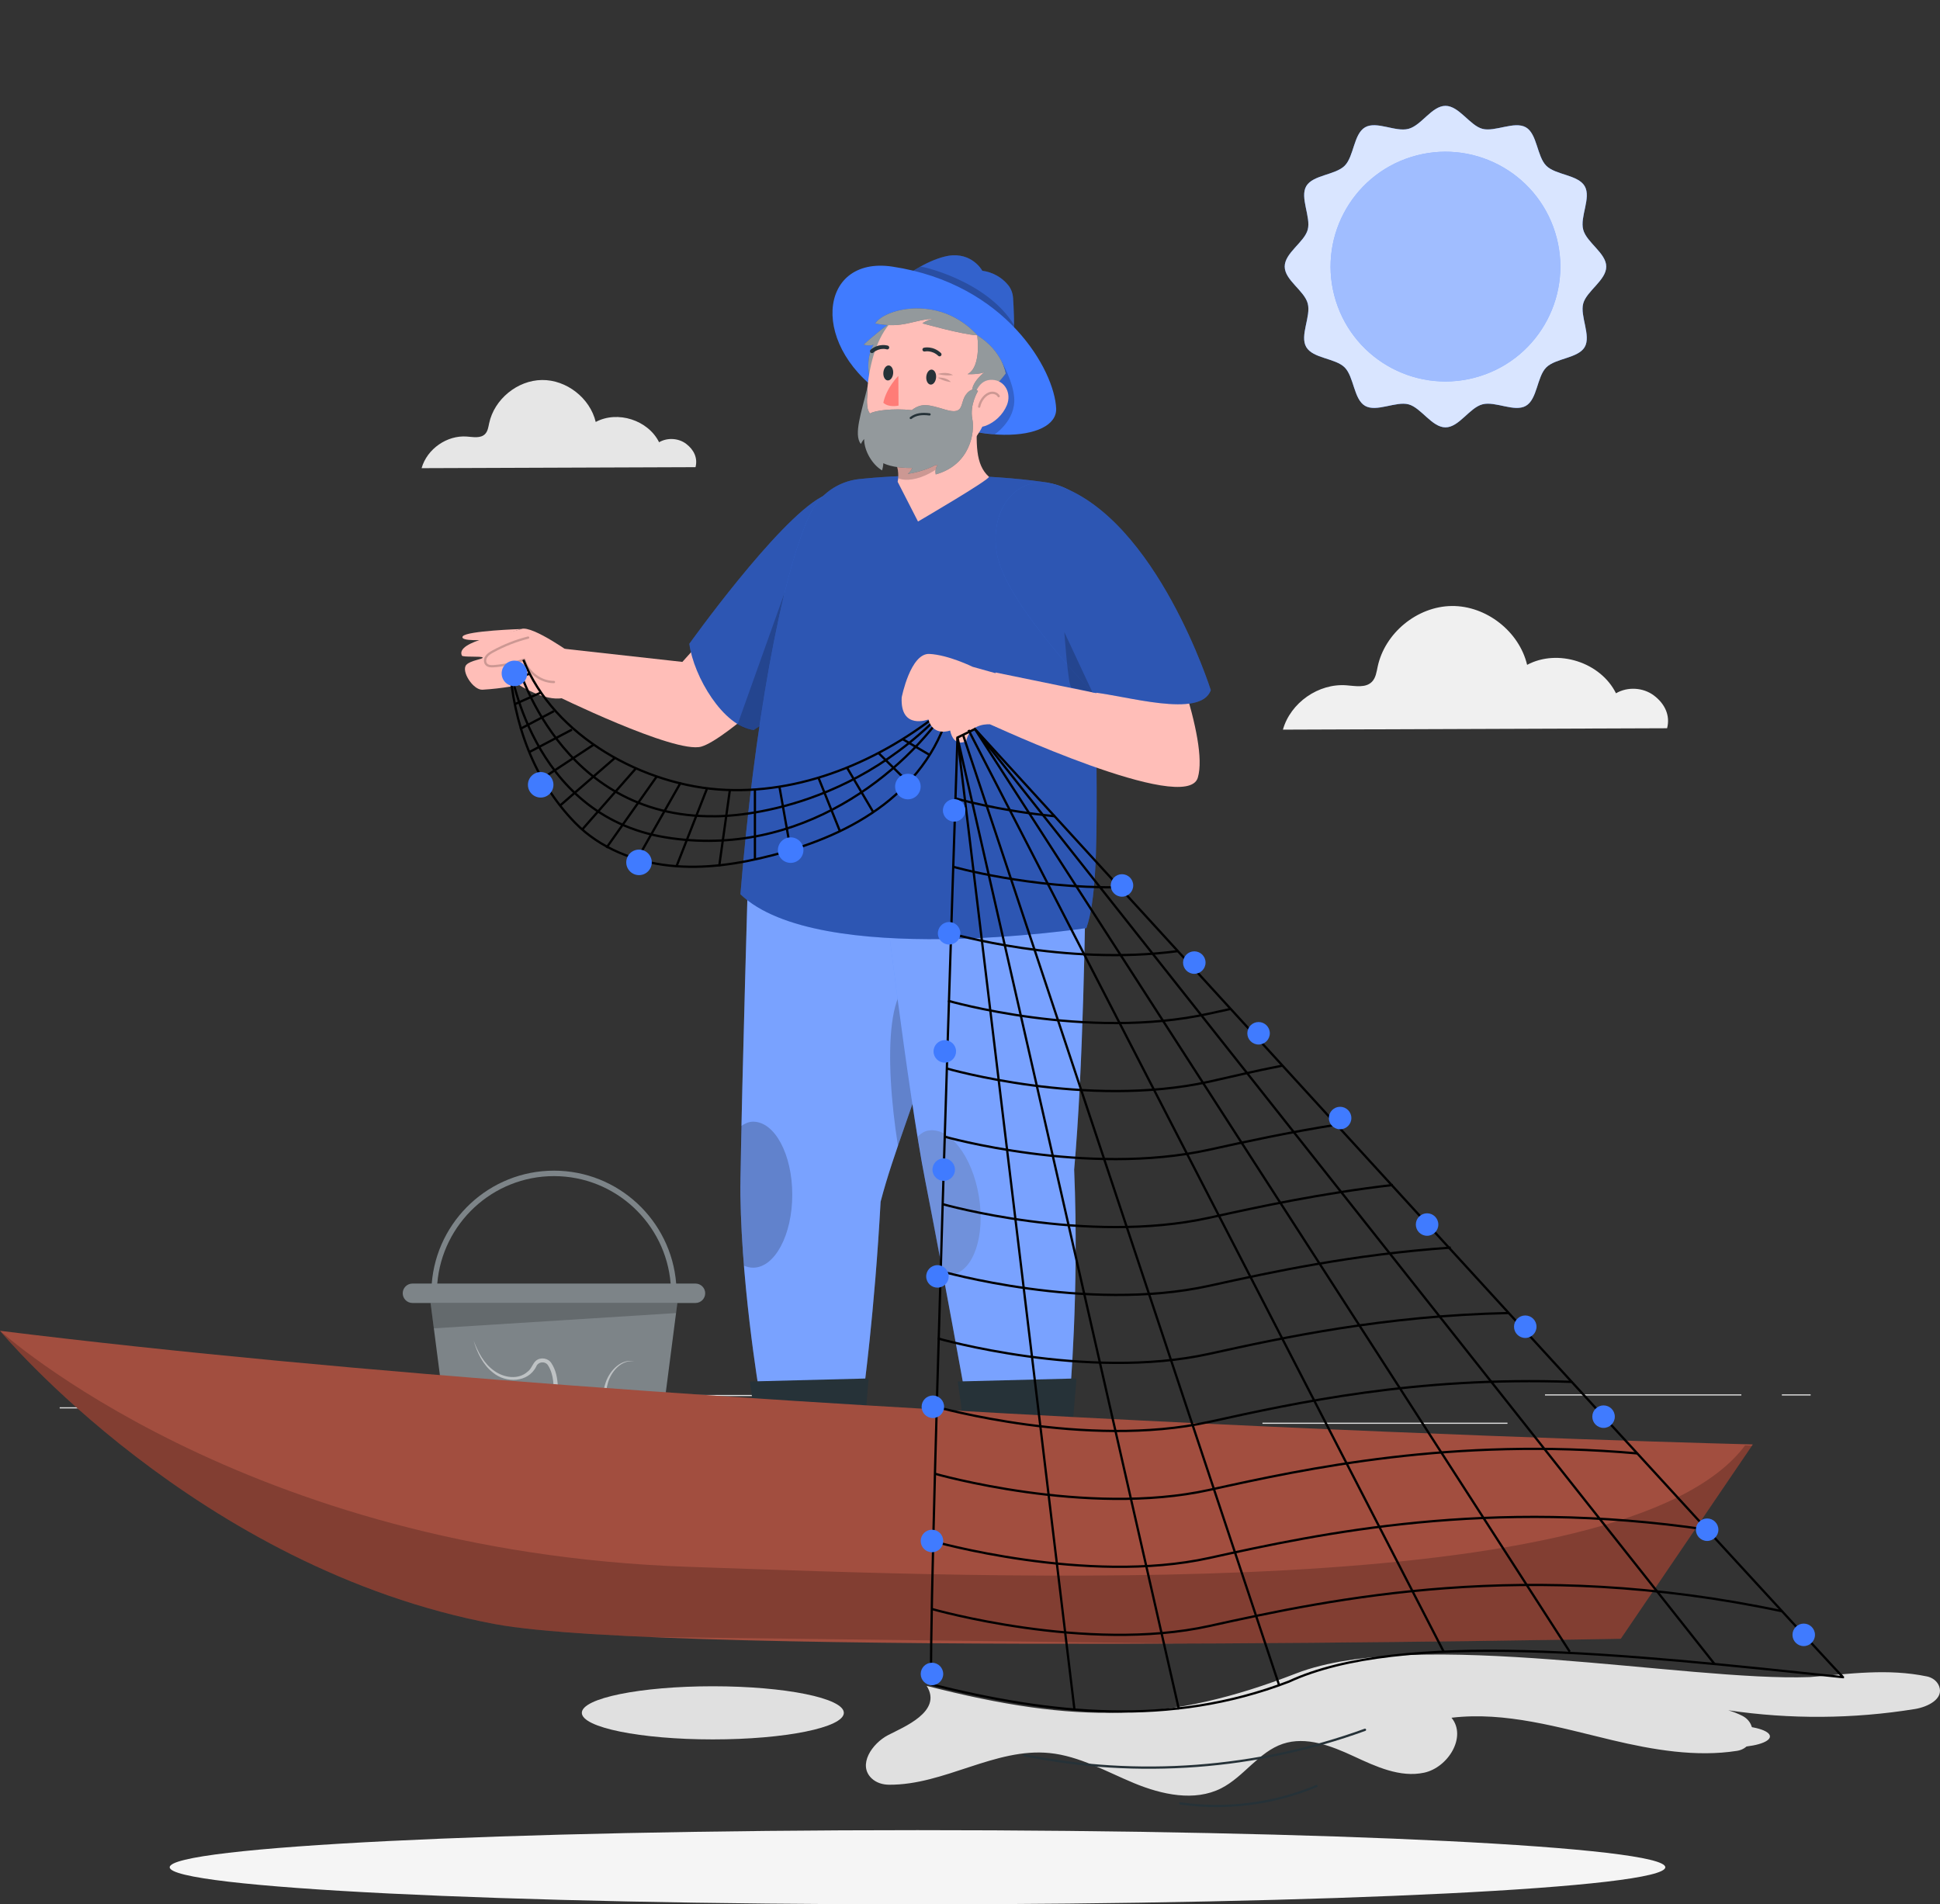 <?xml version="1.0" encoding="UTF-8"?>
<svg xmlns="http://www.w3.org/2000/svg" viewBox="0 0 426.685 418.91">
  <rect x="0" y="0" width="426.685" height="418.91" fill="#333333" stroke="none"/>
  <defs>
    <style>
      .cls-1 {
        fill: #f0f0f0;
      }

      .cls-2, .cls-3, .cls-4, .cls-5, .cls-6 {
        fill: #fff;
      }

      .cls-7, .cls-5, .cls-6, .cls-8 {
        opacity: .5;
      }

      .cls-9 {
        fill: #a24e3f;
      }

      .cls-3 {
        opacity: .4;
      }

      .cls-10 {
        fill: #f5f5f5;
      }

      .cls-4, .cls-11 {
        opacity: .3;
      }

      .cls-12, .cls-13 {
        opacity: .2;
      }

      .cls-14 {
        opacity: .8;
      }

      .cls-14, .cls-6 {
        isolation: isolate;
      }

      .cls-15 {
        fill: #e0e0e0;
      }

      .cls-16 {
        fill: #e6e6e6;
      }

      .cls-17 {
        stroke: #263238;
      }

      .cls-17, .cls-8, .cls-18, .cls-13 {
        fill: none;
      }

      .cls-17, .cls-18, .cls-13 {
        stroke-width: .5px;
      }

      .cls-17, .cls-13 {
        stroke-linecap: round;
        stroke-linejoin: round;
      }

      .cls-19 {
        fill: #407bff;
      }

      .cls-20 {
        fill: #ff7c77;
      }

      .cls-8 {
        stroke: #fff;
      }

      .cls-8, .cls-18 {
        stroke-miterlimit: 10;
      }

      .cls-21 {
        fill: #ffbeb8;
      }

      .cls-18, .cls-13 {
        stroke: #000;
      }

      .cls-22 {
        fill: #263238;
      }
    </style>
  </defs>
  <g id="Background_complete" data-name="Background complete">
    <path class="cls-15" d="m426.483,370.901c-.435-1.12-1.496-1.887-2.673-2.129-8.7-1.793-16.912-.559-25.767.142-27.067,1.022-86.536-11.062-112.955-.805-27.862,10.817-48.054,11.263-81.272,2.743,3.564,5.641-5.126,9.075-8.484,10.827-3.55,1.852-6.758,6.583-3.599,9.541,1.014.949,2.41,1.365,3.799,1.376,12.149.095,23.305-8.182,35.323-6.969,6.574.663,12.481,4.105,18.588,6.628,6.107,2.524,13.275,4.109,19.164,1.114,4.989-2.538,8.227-7.984,13.533-9.768,5.123-1.722,10.669.448,15.572,2.723,4.903,2.274,10.21,4.753,15.496,3.626s9.463-7.909,6.036-12.089c11.871-1.413,23.685,2.153,35.315,4.92,8.978,2.136,18.506,3.776,27.488,2.361,3.949-.622,4.715-5.92,1.141-7.712-.986-.495-2.017-.901-3.076-1.21,13.59,2.015,27.491,1.921,41.053-.276,2.793-.453,6.419-2.208,5.318-5.043Z"/>
    <path class="cls-15" d="m389.284,381.972c0,1.323-3.75,2.395-8.375,2.395s-8.375-1.073-8.375-2.395,3.75-2.395,8.375-2.395,8.375,1.072,8.375,2.395Z"/>
    <path class="cls-15" d="m185.594,376.783c0,3.228-12.9,5.845-28.812,5.845s-28.812-2.617-28.812-5.845,12.9-5.845,28.812-5.845,28.812,2.617,28.812,5.845Z"/>
    <rect class="cls-15" x="13.126" y="309.565" width="16.06" height=".25"/>
    <rect class="cls-15" x="131.806" y="306.855" width="53.53" height=".25"/>
    <rect class="cls-15" x="30.186" y="318.855" width="36.25" height=".25"/>
    <rect class="cls-15" x="339.806" y="306.725" width="43.19" height=".25"/>
    <rect class="cls-15" x="391.906" y="306.725" width="6.33" height=".25"/>
    <rect class="cls-15" x="277.666" y="312.955" width="53.89" height=".25"/>
    <path class="cls-16" d="m150.912,97.631c-1.681-1.27-4.134-1.414-5.953-.349-2.413-4.877-9.139-7.029-13.936-4.46-1.251-5.255-6.429-9.295-11.831-9.23-5.402.065-10.481,4.228-11.606,9.512-.179.84-.297,1.76-.898,2.373-.976.997-2.605.662-3.995.554-4.375-.341-8.777,2.73-9.967,6.954l60.247-.219c.528-2.04-.381-3.864-2.062-5.134Z"/>
    <path class="cls-1" d="m363.77,152.996c-2.358-1.782-5.798-1.983-8.349-.49-3.385-6.84-12.818-9.859-19.545-6.255-1.755-7.371-9.017-13.036-16.594-12.945-7.576.091-14.7,5.93-16.277,13.341-.251,1.178-.416,2.468-1.259,3.328-1.369,1.398-3.653.929-5.603.776-6.136-.479-12.31,3.829-13.978,9.753l84.497-.307c.74-2.861-.534-5.42-2.892-7.201Z"/>
  </g>
  <g id="Shadow">
    <path class="cls-10" d="m366.265,410.75c0,4.506-73.636,8.16-164.47,8.16s-164.47-3.653-164.47-8.16,73.636-8.16,164.47-8.16,164.47,3.653,164.47,8.16Z"/>
  </g>
  <g id="Lines">
    <path class="cls-17" d="m225.329,386.113c24.845,5.027,51.064,3.066,74.885-5.6"/>
    <path class="cls-17" d="m259.577,396.701c10.089,1.456,20.567.122,29.97-3.816"/>
  </g>
  <g id="Sun">
    <g id="freepik--Sun--inject-5">
      <g>
        <path class="cls-19" d="m353.278,58.651c0,2.991-4.326,5.368-5.065,8.123-.738,2.755,1.77,7.072.331,9.562-1.439,2.49-6.4,2.442-8.454,4.487-2.054,2.045-1.96,6.996-4.487,8.454s-6.712-1.089-9.562-.331c-2.85.757-5.141,5.065-8.123,5.065s-5.368-4.326-8.123-5.065c-2.755-.738-7.062,1.78-9.562.331-2.499-1.448-2.433-6.4-4.487-8.454-2.054-2.054-6.987-1.95-8.454-4.487-1.467-2.537,1.089-6.74.331-9.58-.757-2.84-5.065-5.131-5.065-8.123s4.326-5.358,5.065-8.113c.739-2.755-1.77-7.072-.331-9.562,1.439-2.49,6.4-2.442,8.454-4.497,2.054-2.054,1.96-6.987,4.487-8.454,2.528-1.467,6.712,1.098,9.562.331s5.141-5.055,8.123-5.055,5.368,4.326,8.123,5.055c2.755.729,7.062-1.77,9.562-.331,2.499,1.439,2.433,6.4,4.487,8.454,2.054,2.054,6.987,1.96,8.454,4.497,1.467,2.537-1.089,6.712-.331,9.562.757,2.849,5.065,5.15,5.065,8.132Z"/>
        <g class="cls-14">
          <path class="cls-2" d="m353.278,58.651c0,2.991-4.326,5.368-5.065,8.123-.738,2.755,1.77,7.072.331,9.562-1.439,2.49-6.4,2.442-8.454,4.487-2.054,2.045-1.96,6.996-4.487,8.454s-6.712-1.089-9.562-.331c-2.85.757-5.141,5.065-8.123,5.065s-5.368-4.326-8.123-5.065c-2.755-.738-7.062,1.78-9.562.331-2.499-1.448-2.433-6.4-4.487-8.454-2.054-2.054-6.987-1.95-8.454-4.487-1.467-2.537,1.089-6.74.331-9.58-.757-2.84-5.065-5.131-5.065-8.123s4.326-5.358,5.065-8.113c.739-2.755-1.77-7.072-.331-9.562,1.439-2.49,6.4-2.442,8.454-4.497,2.054-2.054,1.96-6.987,4.487-8.454,2.528-1.467,6.712,1.098,9.562.331s5.141-5.055,8.123-5.055,5.368,4.326,8.123,5.055c2.755.729,7.062-1.77,9.562-.331,2.499,1.439,2.433,6.4,4.487,8.454,2.054,2.054,6.987,1.96,8.454,4.497,1.467,2.537-1.089,6.712-.331,9.562.757,2.849,5.065,5.15,5.065,8.132Z"/>
        </g>
      </g>
      <circle class="cls-19" cx="317.917" cy="58.647" r="25.267" transform="translate(-2.965 97.96) rotate(-17.437)"/>
      <circle class="cls-6" cx="317.917" cy="58.647" r="25.267" transform="translate(-2.965 97.96) rotate(-17.437)"/>
    </g>
  </g>
  <g id="Character">
    <g>
      <g>
        <g>
          <g>
            <path class="cls-22" d="m142.542,336.426l6.673-51.631h-54.753l6.673,51.631c-.578.164-1.013.676-1.013,1.305,0,.759.621,1.38,1.379,1.38h40.673c.759,0,1.379-.621,1.379-1.38,0-.629-.435-1.141-1.013-1.305Z"/>
            <path class="cls-3" d="m142.542,336.426l6.673-51.631h-54.753l6.673,51.631c-.578.164-1.013.676-1.013,1.305,0,.759.621,1.38,1.379,1.38h40.673c.759,0,1.379-.621,1.379-1.38,0-.629-.435-1.141-1.013-1.305Z"/>
          </g>
          <polygon class="cls-12" points="149.216 284.795 94.463 284.795 95.421 292.202 148.693 288.842 149.216 284.795"/>
          <g>
            <path class="cls-22" d="m152.968,282.353h-4.248c-1.094-13.877-12.728-24.837-26.881-24.837s-25.787,10.959-26.881,24.837h-4.248c-1.175,0-2.136.961-2.136,2.136s.961,2.136,2.136,2.136h62.258c1.175,0,2.136-.961,2.136-2.136s-.961-2.136-2.136-2.136Zm-31.129-23.635c13.49,0,24.572,10.423,25.663,23.635h-51.327c1.092-13.212,12.174-23.635,25.663-23.635Z"/>
            <path class="cls-3" d="m152.968,282.353h-4.248c-1.094-13.877-12.728-24.837-26.881-24.837s-25.787,10.959-26.881,24.837h-4.248c-1.175,0-2.136.961-2.136,2.136s.961,2.136,2.136,2.136h62.258c1.175,0,2.136-.961,2.136-2.136s-.961-2.136-2.136-2.136Zm-31.129-23.635c13.49,0,24.572,10.423,25.663,23.635h-51.327c1.092-13.212,12.174-23.635,25.663-23.635Z"/>
          </g>
        </g>
        <g class="cls-7">
          <path class="cls-2" d="m104.169,294.915c.98,2.552,2.315,5.121,4.565,6.654,2.097,1.507,5.264,2.006,7.289.181.913-.656,1.051-1.748,1.899-2.466,1.029-.798,2.663-.537,3.359.588,2.02,3.078,1.258,7.057,1.43,10.335.05,2.516,1.009,5.447,3.612,6.217,1.182.363,2.47-.063,3.392-.939,3.093-2.986,2.194-7.588,3.526-11.459.893-2.534,3.365-5.218,6.269-4.565-2.853-.413-5.073,2.234-5.802,4.715-1.263,4.319.005,11.126-5.338,13.096-2.268.733-4.662-.834-5.649-2.817-2.321-4.443.43-9.916-2.185-14.106-.601-.979-2.179-.857-2.607.279-1.79,3.56-6.666,3.666-9.48,1.335-2.275-1.764-3.506-4.425-4.28-7.048h0Z"/>
        </g>
        <circle class="cls-8" cx="116.133" cy="317.469" r="2.193"/>
      </g>
      <g>
        <g>
          <g>
            <path class="cls-21" d="m122.579,142.544l27.504,3.057s20.283-22.616,20.283-22.072,7.398,21.84,7.398,21.84c0,0-17.721,17.202-23.516,18.869-5.795,1.667-32.554-11.517-32.554-11.517l.884-10.177Z"/>
            <path class="cls-21" d="m126.48,144.302s-9.367-6.853-11.843-5.936c-2.476.917-14.548,2.604-13.052,5.844.193.418,4.451.071,4.571.433.126.379-2.617.576-3.581,1.596-1.25,1.323,1.478,5.605,3.551,5.482,4.549-.27,8.036-1.04,8.036-1.04,0,0,5.664,3.675,9.603,2.871,3.939-.804,2.715-9.251,2.715-9.251Z"/>
            <path class="cls-13" d="m121.839,150.028c-2.936.002-5.744-2.128-6.534-4.955-2.136.801-4.386,1.297-6.66,1.469-.59.044-1.263.036-1.667-.396-.417-.445-.354-1.187-.017-1.695.337-.508.882-.834,1.417-1.128,2.451-1.347,5.075-2.38,7.786-3.068"/>
            <path class="cls-21" d="m114.637,138.366s-12.006.391-12.854,1.604c-.848,1.212,5.232.781,5.232.781l7.623-2.385Z"/>
          </g>
          <path class="cls-19" d="m199.741,118.48c-2.571,22.808-33.97,42.101-33.97,42.101-6.657-.73-13.214-11.751-14.152-18.964,0,0,19.265-26.966,29.037-32.301,9.047-4.939,20.256-1.221,19.085,9.164Z"/>
          <g class="cls-11">
            <path d="m199.741,118.48c-2.571,22.808-33.97,42.101-33.97,42.101-6.657-.73-13.214-11.751-14.152-18.964,0,0,19.265-26.966,29.037-32.301,9.047-4.939,20.256-1.221,19.085,9.164Z"/>
          </g>
          <path class="cls-12" d="m167.052,159.81l5.535-29.485-10.337,28.961s1.457,1.276,3.522,1.294c.115.001,1.28-.77,1.28-.77Z"/>
        </g>
        <g>
          <g>
            <path class="cls-19" d="m193.681,264.353c5.659-21.807,20.444-47.803,11.095-68.802l-40.065-9.296s-1.564,52.393-1.844,72.79c-.294,21.209,4.194,47.624,4.194,47.624l22.783.242s2.511-18.082,3.837-42.56Z"/>
            <path class="cls-4" d="m193.681,264.353c5.659-21.807,20.444-47.803,11.095-68.802l-40.065-9.296s-1.564,52.393-1.844,72.79c-.294,21.209,4.194,47.624,4.194,47.624l22.783.242s2.511-18.082,3.837-42.56Z"/>
            <path class="cls-12" d="m204.917,216.205c.19,5.04-.076,10.221-.626,15.44-1.983,6.861-4.517,13.731-6.795,20.393-2.98-18.865-2.989-40.853,7.421-35.833Z"/>
            <path class="cls-19" d="m236.249,257.296c1.971-22.049,2.455-53.938,2.686-73.923l-44.716,10.976s5.31,45.032,9.285,65.374c4.13,21.152,8.799,47.244,8.799,47.244l22.946.877s2.147-23.619 1-50.548Z"/>
            <path class="cls-12" d="m165.65,246.742c-.98,0-1.778.393-2.655.956-.253,11.003-.193,21.258.625,30.712.651.294,1.331.45,2.03.45,4.75,0,8.601-7.19,8.601-16.059s-3.851-16.059-8.601-16.059Z"/>
            <path class="cls-12" d="m204.201,248.688c-.967.159-1.611.64-2.386,1.338,1.839,10.783,3.885,20.936,5.523,30.24.69.184,1.386.228,2.076.114,4.688-.771,7.321-8.491,5.881-17.242-1.439-8.752-6.406-15.221-11.094-14.45Z"/>
            <path class="cls-4" d="m236.249,257.296c1.971-22.049,2.455-53.938,2.686-73.923l-44.716,10.976s5.31,45.032,9.285,65.374c4.13,21.152,8.799,47.244,8.799,47.244l22.946.877s2.147-23.619 1-50.548Z"/>
          </g>
          <g>
            <path class="cls-22" d="m189.236,325.202c-.114,1.249,1.975,6.89,1.542,11.301-.102,1.028-.197,2.001-.28,2.854l-.002.001c-.185,1.895-.315,3.196-.315,3.196l-7.835.068s-1.591-.829-2.521-.708c-.926.122-4.147.765-4.147.765l-20.806.179c.159-.874.357-1.651.585-2.342.278-.842.603-1.556.966-2.161,1.271-2.115,3.023-2.878,4.935-3.015,2.912-.208,7.501-3.52,7.501-3.52l-3.936-27.926,26.121-.667-1.808,21.974Z"/>
            <path class="cls-12" d="m179.825,341.914c.929-.12,2.521.708,2.521.708l7.835-.068s.13-1.302.315-3.196l.002-.001c.031-.313.064-.657.097-.999-.767.101-1.507.218-1.507.218l-5.084-3.728-3.389-.904-2.372.452-2.034,1.502-.678,2.073h-3.615l-2.431,1.072c-3.841-1.243-4.654-1.259-4.654-1.259l-1.979,1.356c-.591,0-6.187.791-6.526.904l-.679-.066c-.066.173-.13.35-.192.536-.228.691-.427,1.469-.585,2.342l20.806-.179s3.221-.643,4.147-.764Z"/>
            <path class="cls-12" d="m182.262,332.29l1.032,1.032h1.067l.723-1.032-.654-1.135s-.413-.413-.516-.413-1.652,1.548-1.652,1.548Z"/>
            <polygon class="cls-12" points="172.733 334.61 171.432 335.493 172.733 336.545 174.251 336.545 174.041 335.283 172.733 334.61"/>
            <polygon class="cls-12" points="172.648 333.432 173.244 333.944 173.582 333.179 173.322 332.795 172.802 332.713 172.648 333.432"/>
          </g>
          <g>
            <path class="cls-22" d="m234.956,325.202c-.114,1.249,1.974,6.89,1.542,11.301-.102,1.028-.197,2.001-.28,2.854l-.002.001c-.185,1.895-.315,3.196-.315,3.196l-7.835.068s-1.591-.829-2.521-.708c-.926.122-4.147.765-4.147.765l-20.806.179c.159-.874.357-1.651.586-2.342.278-.842.603-1.556.966-2.161,1.271-2.115,3.023-2.878,4.935-3.015,2.912-.208,7.501-3.52,7.501-3.52l-3.936-27.926,26.121-.667-1.808,21.974Z"/>
            <path class="cls-12" d="m225.545,341.914c.929-.12,2.521.708,2.521.708l7.835-.068s.13-1.302.315-3.196l.002-.001c.03-.313.064-.657.097-.999-.767.101-1.507.218-1.507.218l-5.084-3.728-3.389-.904-2.372.452-2.034,1.502-.678,2.073h-3.615l-2.431,1.072c-3.841-1.243-4.654-1.259-4.654-1.259l-1.979,1.356c-.591,0-6.187.791-6.526.904l-.679-.066c-.066.173-.13.35-.192.536-.228.691-.427,1.469-.586,2.342l20.806-.179s3.221-.643,4.147-.764Z"/>
            <path class="cls-12" d="m227.983,332.29l1.032,1.032h1.067l.723-1.032-.654-1.135s-.413-.413-.516-.413c-.103,0-1.652,1.548-1.652,1.548Z"/>
            <polygon class="cls-12" points="218.453 334.61 217.153 335.493 218.453 336.545 219.972 336.545 219.761 335.283 218.453 334.61"/>
            <polygon class="cls-12" points="218.369 333.432 218.965 333.944 219.303 333.179 219.042 332.795 218.523 332.713 218.369 333.432"/>
          </g>
        </g>
        <g>
          <path class="cls-19" d="m189.031,105.378c12.004-1.252,28.036-1.101,40.475.643,7.764,1.089,13.246,5.921,12.305,21.824-1.909,32.258,1.229,64.714-2.876,76.312,0,0-59.056,8.951-76.082-7.445,2.918-36.133,8.953-70.197,15.311-83.615,2.033-4.291,6.144-7.227,10.867-7.72Z"/>
          <path class="cls-11" d="m189.031,105.378c12.004-1.252,28.036-1.101,40.475.643,7.764,1.089,13.246,5.921,12.305,21.824-1.909,32.258,1.229,64.714-2.876,76.312,0,0-59.056,8.951-76.082-7.445,2.918-36.133,8.953-70.197,15.311-83.615,2.033-4.291,6.144-7.227,10.867-7.72Z"/>
        </g>
        <g>
          <g>
            <path class="cls-19" d="m208.557,56.273c-7.948,1.436-17.813,11.355-17.813,11.355,0,0-.103,8.68,9.151,14.619s16.617,5.816,20.511,2.159c3.219-3.022,2.689-14.855,2.408-18.869-.071-1.017-.418-2.008-1.059-2.801-1.393-1.721-3.429-2.873-5.707-3.176,0,0-2.229-4.146-7.491-3.287Z"/>
            <path class="cls-12" d="m208.557,56.273c-7.948,1.436-17.813,11.355-17.813,11.355,0,0-.103,8.68,9.151,14.619s16.617,5.816,20.511,2.159c3.219-3.022,2.689-14.855,2.408-18.869-.071-1.017-.418-2.008-1.059-2.801-1.393-1.721-3.429-2.873-5.707-3.176,0,0-2.229-4.146-7.491-3.287Z"/>
            <path class="cls-12" d="m202.428,58.65c.229-.126,14.7,3.108,20.603,12.863l-.01,2.791-22.415-14.573,1.822-1.081Z"/>
            <path class="cls-19" d="m196.255,58.646c-16.439-2.449-18.422,18.151-.556,29.087,17.866,10.936,36.916,9.455,36.593,2.106-.368-8.358-10.935-27.421-36.037-31.192Z"/>
            <path class="cls-12" d="m220.333,79.605s2.477,4.26,2.734,7.911c.351,4.992-4.297,8.028-4.297,8.028l-3.74-.43.486-6.383,4.817-9.125Z"/>
          </g>
          <path class="cls-22" d="m196.054,70.798c-4.405,3.329-6.099,5.021-6.099,5.021,0,0,1.285.395,2.155.004-1.819,3.167-1.107,7.497-.198,8.782,4.488-4.211,4.141-13.807,4.141-13.807Z"/>
          <path class="cls-5" d="m196.054,70.798c-4.405,3.329-6.099,5.021-6.099,5.021,0,0,1.285.395,2.155.004-1.819,3.167-1.107,7.497-.198,8.782,4.488-4.211,4.141-13.807,4.141-13.807Z"/>
          <path class="cls-21" d="m217.503,104.874c-3.002-2.692-2.865-7.304-2.503-14.082l-18.42,9.938c.948,1.891,1.186,3.612.852,5.256l4.474,8.738s15.984-9.325,15.597-9.851Z"/>
          <path class="cls-12" d="m196.851,101.306l14.544-3.638c-3.673,5.782-10.293,8.945-13.85,7.547.111-1.243-.1-2.529-.695-3.909Z"/>
          <path class="cls-21" d="m202.872,68.145c7.044.694,16.934,6.952,16.071,14.572-1.003,8.854-3.329,14.591-9.356,17.558-11.974,5.895-17.821.209-18.798-8.9-.88-8.198,2.126-24.212,12.083-23.231Z"/>
          <path class="cls-22" d="m214.942,73.758c.458,3.808-.084,7.518-2.127,8.549,2.742.083,3.731-.448,3.731-.448,0,0-4.869,3.694-1.604,6.067,3.739-2.135,6.257-5.76,6.257-5.76,0,0-.633-4.907-6.257-8.408Z"/>
          <path class="cls-12" d="m206.254,82.271s1.921-.658,3.356.241c-1.847.234-3.356-.241-3.356-.241Z"/>
          <path class="cls-12" d="m206.25,83.074s1.84-.223,2.891.971c-1.676-.176-2.891-.971-2.891-.971Z"/>
          <path class="cls-20" d="m197.582,82.688l.043,6.531s-2.102.52-3.348-.622c.705-3.343,3.305-5.908,3.305-5.908Z"/>
          <path class="cls-22" d="m214.942,73.758c-3.299-.146-12.077-2.637-12.077-2.637,0,0,1.226-.87,2.59-.989-4.409.079-6.765,2.254-12.961,1.028.921-1.661,5.858-4.142,12.326-3.059,6.468,1.082,10.122,5.657,10.122,5.657Z"/>
          <path class="cls-5" d="m214.942,73.758c.458,3.808-.084,7.518-2.127,8.549,2.742.083,3.731-.448,3.731-.448,0,0-4.869,3.694-1.604,6.067,3.739-2.135,6.257-5.76,6.257-5.76,0,0-.633-4.907-6.257-8.408Z"/>
          <path class="cls-5" d="m214.942,73.758c-3.299-.146-12.077-2.637-12.077-2.637,0,0,1.226-.87,2.59-.989-4.409.079-6.765,2.254-12.961,1.028.921-1.661,5.858-4.142,12.326-3.059,6.468,1.082,10.122,5.657,10.122,5.657Z"/>
          <path class="cls-21" d="m221.463,89.107c-.913,2.226-2.772,3.812-4.613,4.532-2.769,1.083-3.502-1.904-3.003-4.683.449-2.501,1.456-5.506,4.365-5.402,2.866.103,4.294,3.008,3.251,5.553Z"/>
          <path class="cls-22" d="m205.883,83.06c-.08.909-.628,1.6-1.223,1.541-.595-.059-1.012-.843-.932-1.753.08-.91.628-1.6,1.223-1.541.595.058,1.012.843.932,1.753Z"/>
          <path class="cls-22" d="m196.442,82.145c-.08.91-.628,1.599-1.222,1.541-.595-.059-1.012-.843-.932-1.753.08-.91.628-1.6,1.223-1.541.595.059,1.012.843.932,1.753Z"/>
          <path class="cls-22" d="m206.783,78.369c-.142.044-.304.012-.422-.098-1.4-1.305-2.935-.956-2.95-.953-.23.055-.462-.086-.52-.315-.057-.229.084-.459.312-.514.081-.02,2.005-.458,3.741,1.162.173.162.183.431.023.603-.052.056-.115.093-.184.114Z"/>
          <path class="cls-22" d="m215.098,86.012s-1.201-1.131-2.624.767c-1.423,1.898-.246,4.616-4.535,3.34-3.677-1.094-5.187-1.575-7.397.092-4.267-.419-8.209.088-9.197.76-.949-1.26-.637-3.125-.538-5.895-1.33,5.629-3.111,10.484-1.477,12.591,0,0,.452-.846.727-1.083-.002,2.57,1.778,5.623,3.952,6.888.269-.936.269-1.582.269-1.582,0,0,2.031,1.146,6.377,1.047-.231.473-.576,1.029-1.018,1.291,1.41-.147,4.262-.9,5.959-1.862.221-.043.431-.079.659-.128-.502.751-.594,1.463-.449,2.122,7.628-2.119,8.625-9.32,8.053-12.165-.636-3.164,1.24-6.184,1.24-6.184Z"/>
          <path class="cls-5" d="m215.098,86.012s-1.201-1.131-2.624.767c-1.423,1.898-.246,4.616-4.535,3.34-3.677-1.094-5.187-1.575-7.397.092-4.267-.419-8.209.088-9.197.76-.949-1.26-.637-3.125-.538-5.895-1.33,5.629-3.111,10.484-1.477,12.591,0,0,.452-.846.727-1.083-.002,2.57,1.778,5.623,3.952,6.888.269-.936.269-1.582.269-1.582,0,0,2.031,1.146,6.377,1.047-.231.473-.576,1.029-1.018,1.291,1.41-.147,4.262-.9,5.959-1.862.221-.043.431-.079.659-.128-.502.751-.594,1.463-.449,2.122,7.628-2.119,8.625-9.32,8.053-12.165-.636-3.164,1.24-6.184,1.24-6.184Z"/>
          <path class="cls-17" d="m200.32,91.946c1.181-.894,2.544-.989,4.123-.79"/>
          <path class="cls-13" d="m219.65,87.147c-.311-.562-1.024-.822-1.66-.724-.635.098-1.191.497-1.615.979-.51.579-.865,1.293-1.019,2.049"/>
          <path class="cls-22" d="m191.647,77.662c-.077-.024-.149-.07-.205-.139-.15-.183-.125-.454.057-.603,1.818-1.5,3.692-.906,3.779-.89.224.072.35.314.28.539-.07.225-.306.348-.53.279-.077-.028-1.526-.467-2.986.737-.114.094-.263.118-.395.077Z"/>
        </g>
        <g>
          <path class="cls-18" d="m208.634,155.259c-9.354,14.309-32.375,33.838-62.291,28.931-29.915-4.907-34.273-38.158-34.273-38.158.789,12.99,5.397,25.781,14.52,35.062,5.389,5.482,12.965,8.476,20.608,9.309,7.642.833,15.381-.355,22.818-2.3,8.702-2.276,17.246-5.657,24.386-11.128,7.14-5.471,12.802-13.198,14.586-22.014-13.761,11.633-31.351,19.565-49.354,18.799-18.003-.766-37.901-11.858-44.52-28.618"/>
          <line class="cls-18" x1="112.07" y1="149.656" x2="116.501" y2="148.202"/>
          <line class="cls-18" x1="113.227" y1="154.902" x2="118.977" y2="152.337"/>
          <line class="cls-18" x1="114.368" y1="160.367" x2="121.839" y2="156.429"/>
          <line class="cls-18" x1="116.361" y1="165.47" x2="125.792" y2="160.498"/>
          <line class="cls-18" x1="119.081" y1="171.381" x2="130.591" y2="163.8"/>
          <line class="cls-18" x1="123.165" y1="177.216" x2="135.262" y2="166.709"/>
          <line class="cls-18" x1="128.099" y1="182.424" x2="139.875" y2="169.008"/>
          <line class="cls-18" x1="133.377" y1="186.5" x2="144.448" y2="170.805"/>
          <line class="cls-18" x1="140.045" y1="189.157" x2="149.729" y2="172.12"/>
          <line class="cls-18" x1="148.798" y1="190.546" x2="155.461" y2="173.568"/>
          <path class="cls-18" d="m113.66,145.619s9.257,34.37,43.481,33.937c0,0,28.699.75,51.493-24.297"/>
          <line class="cls-18" x1="158.182" y1="190.546" x2="160.53" y2="173.789"/>
          <line class="cls-18" x1="166.038" y1="189.057" x2="166.038" y2="173.602"/>
          <line class="cls-18" x1="173.898" y1="187.006" x2="171.428" y2="173.054"/>
          <line class="cls-18" x1="184.733" y1="182.842" x2="179.992" y2="171.021"/>
          <line class="cls-18" x1="192.067" y1="178.653" x2="186.266" y2="168.824"/>
          <line class="cls-18" x1="199.77" y1="172.12" x2="193.138" y2="165.563"/>
          <line class="cls-18" x1="198.527" y1="162.59" x2="204.46" y2="166.064"/>
          <circle class="cls-19" cx="173.898" cy="187.006" r="2.807"/>
          <path class="cls-19" d="m202.487,173.024c0,1.55-1.257,2.807-2.807,2.807s-2.807-1.257-2.807-2.807,1.257-2.807,2.807-2.807,2.807,1.257,2.807,2.807Z"/>
          <circle class="cls-19" cx="140.545" cy="189.7" r="2.807"/>
          <path class="cls-19" d="m121.725,172.638c0,1.55-1.257,2.807-2.807,2.807s-2.807-1.257-2.807-2.807,1.257-2.807,2.807-2.807,2.807,1.257,2.807,2.807Z"/>
          <path class="cls-19" d="m115.948,148.127c0,1.55-1.257,2.807-2.807,2.807s-2.807-1.257-2.807-2.807,1.257-2.807,2.807-2.807,2.807,1.257,2.807,2.807Z"/>
        </g>
        <g>
          <path class="cls-21" d="m236.229,118.987c1.262,2.058,12.947-.517,16.563,9.965,3.616,10.482,13.143,33.788,10.651,42.127-2.493,8.339-45.632-11.741-45.632-11.741l1.152-11.408,22.173,4.552-4.907-33.494Z"/>
          <path class="cls-19" d="m232.831,106.832c21.66,7.591,33.47,44.98,33.47,44.98-2.196,6.327-18.787,1.167-26.028.473,0,0-17.607-18.176-20.63-28.891-2.799-9.92,3.325-20.018,13.188-16.562Z"/>
          <g class="cls-11">
            <path d="m232.831,106.832c21.66,7.591,33.47,44.98,33.47,44.98-2.196,6.327-18.787,1.167-26.028.473,0,0-17.607-18.176-20.63-28.891-2.799-9.92,3.325-20.018,13.188-16.562Z"/>
          </g>
          <path class="cls-12" d="m240.273,152.286l-6.183-13.235s.824,11.828,1.544,12.181l4.639,1.054Z"/>
          <path class="cls-21" d="m213.909,146.678s-5.292-2.611-9.482-2.829c-4.191-.219-6.11,9.568-6.11,9.568-.354,7.245,5.88,4.849,5.88,4.849,1.082,3.861,4.775,2.43,4.775,2.43.844,3.897,3.537,2.333,3.537,2.333.829-4.154,5.301-3.691,5.301-3.691l10.419,4.152,16.29-8.257-30.611-8.555Z"/>
        </g>
      </g>
      <g>
        <path class="cls-9" d="m0,292.742s43.37,52.27,108.877,64.52c38.715,7.239,247.595,3.226,247.595,3.226l29.034-42.745s-229.046-5.646-385.506-25.001Z"/>
        <path class="cls-12" d="m108.877,357.262c6.713,1.255,18.545,2.172,33.515,2.83l119.3,1.454c51.107-.219,94.781-1.058,94.781-1.058l28.838-42.456-1.498-.08c-26.239,35.286-165.071,29.008-232.477,26.707C53.453,341.318,0,292.742,0,292.742c0,0,43.37,52.271,108.877,64.52Z"/>
      </g>
      <g>
        <path class="cls-18" d="m214.421,160.366l-3.836,1.88s-6.888,207.73-5.664,208.309c26.15,6.542,52.316,9.425,78.538-.632,24.612-11.426,73.409-6.11,121.936-.981-.001.564-190.973-208.577-190.973-208.577Z"/>
        <line class="cls-18" x1="211.816" y1="161.643" x2="281.335" y2="370.707"/>
        <line class="cls-18" x1="213.013" y1="160.581" x2="317.529" y2="363.34"/>
        <path class="cls-18" d="m204.978,353.946s33.947,9.715,60.997,3.736c27.051-5.978,69.847-15.13,125.951-3.256"/>
        <path class="cls-18" d="m204.978,338.978s33.947,9.715,60.997,3.736c24.341-5.38,61.431-13.328,109.495-6.215"/>
        <path class="cls-18" d="m205.634,324.19s33.291,9.535,60.341,3.556c21.678-4.791,53.468-11.62,94.115-8.032"/>
        <path class="cls-18" d="m205.866,309.458s33.059,9.299,60.109,3.321c19.192-4.242,45.538-10.005,79.71-8.799"/>
        <path class="cls-18" d="m206.231,294.412s32.693,9.376,59.744,3.398c16.367-3.617,38.498-8.396,65.852-8.976"/>
        <path class="cls-18" d="m206.745,279.577s32.18,9.243,59.231,3.265c13.745-3.038,31.554-6.894,53.109-8.396"/>
        <path class="cls-18" d="m207.333,264.886s31.591,8.966,58.642,2.988c10.939-2.417,24.453-5.354,40.38-7.209"/>
        <path class="cls-18" d="m207.649,250.011s31.276,8.874,58.326,2.895c7.976-1.763,17.322-3.801,27.974-5.496"/>
        <path class="cls-18" d="m208.25,235.049s30.675,8.867,57.725,2.889c4.992-1.103,10.043-2.359,16.092-3.526"/>
        <path class="cls-18" d="m208.515,220.145s30.41,8.803,57.461,2.825c1.516-.335,3.08-.68,4.694-1.03"/>
        <path class="cls-18" d="m209.039,205.303s25.029,7.267,50.009,3.918"/>
        <path class="cls-18" d="m209.658,190.672s16.719,4.765,36.563,4.51"/>
        <path class="cls-18" d="m210.146,175.626s9.106,2.663,21.888,3.93"/>
        <polyline class="cls-18" points="259.287 376.005 210.585 162.246 236.315 376.053"/>
        <polyline class="cls-18" points="377.094 366.043 214.421 160.366 345.252 363.34"/>
        <path class="cls-19" d="m249.243,194.777c0,1.367-1.108,2.474-2.474,2.474s-2.474-1.108-2.474-2.474,1.108-2.474,2.474-2.474,2.474,1.108,2.474,2.474Z"/>
        <path class="cls-19" d="m265.15,211.744c0,1.367-1.108,2.474-2.474,2.474s-2.474-1.108-2.474-2.474,1.108-2.474,2.474-2.474,2.474,1.108,2.474,2.474Z"/>
        <path class="cls-19" d="m279.286,227.297c0,1.367-1.108,2.474-2.474,2.474s-2.474-1.108-2.474-2.474,1.108-2.474,2.474-2.474,2.474,1.108,2.474,2.474Z"/>
        <path class="cls-19" d="m297.219,245.942c0,1.367-1.108,2.474-2.474,2.474s-2.474-1.108-2.474-2.474,1.108-2.474,2.474-2.474,2.474,1.108,2.474,2.474Z"/>
        <path class="cls-19" d="m316.347,269.369c0,1.367-1.108,2.474-2.474,2.474s-2.474-1.108-2.474-2.474,1.108-2.474,2.474-2.474,2.474,1.108,2.474,2.474Z"/>
        <path class="cls-19" d="m337.942,291.844c0,1.367-1.108,2.474-2.474,2.474s-2.474-1.108-2.474-2.474,1.108-2.474,2.474-2.474,2.474,1.108,2.474,2.474Z"/>
        <path class="cls-19" d="m207.649,309.454c0,1.367-1.108,2.474-2.474,2.474s-2.474-1.108-2.474-2.474,1.108-2.474,2.474-2.474,2.474,1.108,2.474,2.474Z"/>
        <path class="cls-19" d="m206.269,283.25c-1.366.047-2.511-1.022-2.558-2.388-.047-1.366,1.022-2.511,2.388-2.558,1.366-.047,2.511,1.022,2.558,2.388.047,1.366-1.022,2.511-2.388,2.558Z"/>
        <path class="cls-19" d="m207.649,259.763c-1.366.047-2.511-1.022-2.558-2.388-.047-1.366,1.022-2.511,2.388-2.558,1.366-.047,2.511,1.022,2.558,2.388.047,1.366-1.022,2.511-2.388,2.558Z"/>
        <path class="cls-19" d="m207.886,233.757c-1.366.047-2.511-1.022-2.558-2.388-.047-1.366,1.022-2.511,2.388-2.558,1.366-.047,2.511,1.022,2.558,2.388.047,1.366-1.022,2.511-2.388,2.558Z"/>
        <path class="cls-19" d="m208.836,207.776c-1.366.047-2.511-1.022-2.558-2.388-.047-1.366,1.022-2.511,2.388-2.558,1.366-.047,2.511,1.022,2.558,2.388.047,1.366-1.022,2.511-2.388,2.558Z"/>
        <path class="cls-19" d="m209.943,180.737c-1.366.047-2.511-1.022-2.558-2.388-.047-1.366,1.022-2.511,2.388-2.558,1.366-.047,2.511,1.022,2.558,2.388.047,1.366-1.022,2.511-2.388,2.558Z"/>
        <path class="cls-19" d="m207.452,338.978c0,1.367-1.108,2.474-2.474,2.474s-2.474-1.108-2.474-2.474,1.108-2.474,2.474-2.474,2.474,1.108,2.474,2.474Z"/>
        <circle class="cls-19" cx="204.978" cy="368.233" r="2.474"/>
        <path class="cls-19" d="m355.162,311.629c0,1.367-1.108,2.474-2.474,2.474s-2.474-1.108-2.474-2.474,1.108-2.474,2.474-2.474,2.474,1.108,2.474,2.474Z"/>
        <path class="cls-19" d="m377.944,336.499c0,1.367-1.108,2.474-2.474,2.474s-2.474-1.108-2.474-2.474,1.108-2.474,2.474-2.474,2.474,1.108,2.474,2.474Z"/>
        <path class="cls-19" d="m399.187,359.627c0,1.367-1.108,2.474-2.474,2.474s-2.474-1.108-2.474-2.474,1.108-2.474,2.474-2.474,2.474,1.108,2.474,2.474Z"/>
      </g>
    </g>
  </g>
</svg>